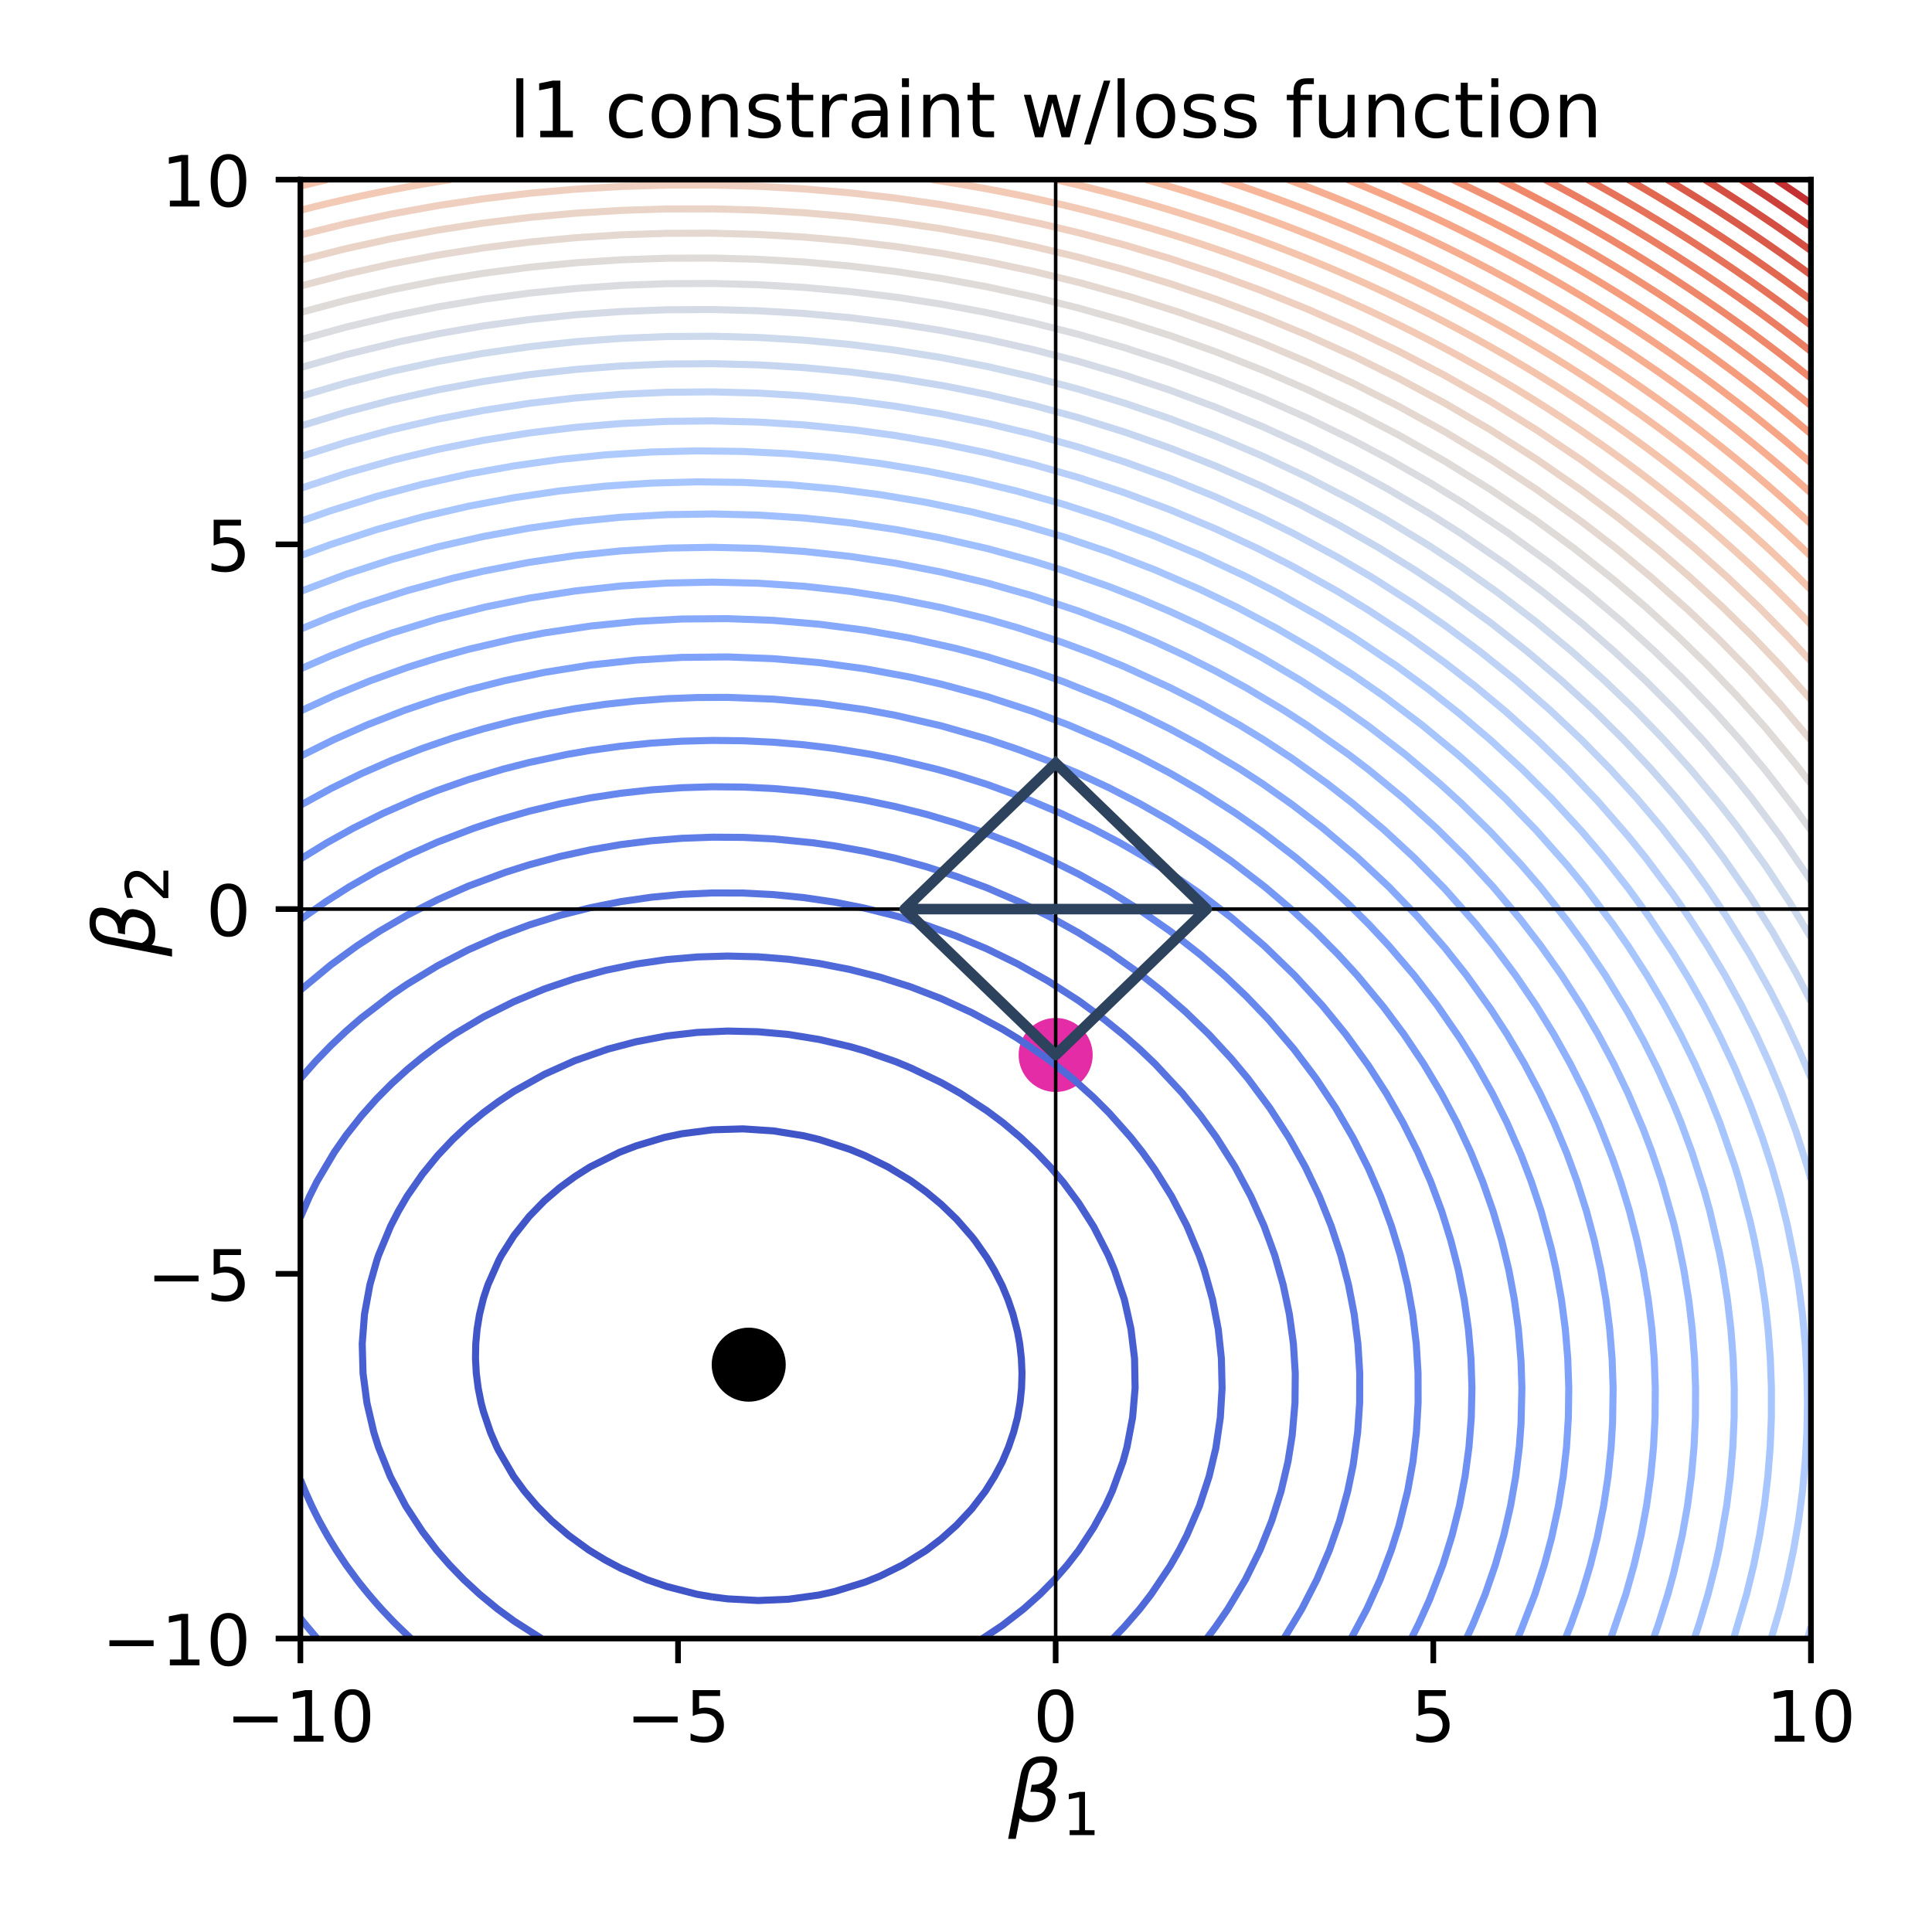 <?xml version="1.0" encoding="utf-8" standalone="no"?>
<!DOCTYPE svg PUBLIC "-//W3C//DTD SVG 1.1//EN"
  "http://www.w3.org/Graphics/SVG/1.1/DTD/svg11.dtd">
<!-- Created with matplotlib (https://matplotlib.org/) -->
<svg height="273.6pt" version="1.1" viewBox="0 0 273.6 273.6" width="273.6pt" xmlns="http://www.w3.org/2000/svg" xmlns:xlink="http://www.w3.org/1999/xlink">
 <defs>
  <style type="text/css">
*{stroke-linecap:butt;stroke-linejoin:round;}
  </style>
 </defs>
 <g id="figure_1">
  <g id="patch_1">
   <path d="M 0 273.6 
L 273.6 273.6 
L 273.6 0 
L 0 0 
z
" style="fill:#ffffff;"/>
  </g>
  <g id="axes_1">
   <g id="patch_2">
    <path d="M 42.54 232.04 
L 256.455 232.04 
L 256.455 25.44 
L 42.54 25.44 
z
" style="fill:#ffffff;"/>
   </g>
   <g id="PathCollection_1">
    <defs>
     <path d="M 0 4.743 
C 1.258 4.743 2.465 4.244 3.354 3.354 
C 4.244 2.465 4.743 1.258 4.743 0 
C 4.743 -1.258 4.244 -2.465 3.354 -3.354 
C 2.465 -4.244 1.258 -4.743 0 -4.743 
C -1.258 -4.743 -2.465 -4.244 -3.354 -3.354 
C -4.244 -2.465 -4.743 -1.258 -4.743 0 
C -4.743 1.258 -4.244 2.465 -3.354 3.354 
C -2.465 4.244 -1.258 4.743 0 4.743 
z
" id="mc186b7cca3" style="stroke:#000000;"/>
    </defs>
    <g clip-path="url(#p517170816c)">
     <use style="stroke:#000000;" x="106.03" xlink:href="#mc186b7cca3" y="193.257"/>
    </g>
   </g>
   <g id="PathCollection_2">
    <defs>
     <path d="M 0 4.743 
C 1.258 4.743 2.465 4.244 3.354 3.354 
C 4.244 2.465 4.743 1.258 4.743 0 
C 4.743 -1.258 4.244 -2.465 3.354 -3.354 
C 2.465 -4.244 1.258 -4.743 0 -4.743 
C -1.258 -4.743 -2.465 -4.244 -3.354 -3.354 
C -4.244 -2.465 -4.743 -1.258 -4.743 0 
C -4.743 1.258 -4.244 2.465 -3.354 3.354 
C -2.465 4.244 -1.258 4.743 0 4.743 
z
" id="mb2984e66a4" style="stroke:#e32ca6;"/>
    </defs>
    <g clip-path="url(#p517170816c)">
     <use style="fill:#e32ca6;stroke:#e32ca6;" x="149.498" xlink:href="#mb2984e66a4" y="149.4"/>
    </g>
   </g>
   <g id="matplotlib.axis_1">
    <g id="xtick_1">
     <g id="line2d_1">
      <defs>
       <path d="M 0 0 
L 0 3.5 
" id="m1d6a592406" style="stroke:#000000;stroke-width:0.8;"/>
      </defs>
      <g>
       <use style="stroke:#000000;stroke-width:0.8;" x="42.54" xlink:href="#m1d6a592406" y="232.04"/>
      </g>
     </g>
     <g id="text_1">
      <!-- −10 -->
      <defs>
       <path d="M 10.594 35.5 
L 73.188 35.5 
L 73.188 27.203 
L 10.594 27.203 
z
" id="DejaVuSans-8722"/>
       <path d="M 12.406 8.297 
L 28.516 8.297 
L 28.516 63.922 
L 10.984 60.406 
L 10.984 69.391 
L 28.422 72.906 
L 38.281 72.906 
L 38.281 8.297 
L 54.391 8.297 
L 54.391 0 
L 12.406 0 
z
" id="DejaVuSans-49"/>
       <path d="M 31.781 66.406 
Q 24.172 66.406 20.328 58.906 
Q 16.5 51.422 16.5 36.375 
Q 16.5 21.391 20.328 13.891 
Q 24.172 6.391 31.781 6.391 
Q 39.453 6.391 43.281 13.891 
Q 47.125 21.391 47.125 36.375 
Q 47.125 51.422 43.281 58.906 
Q 39.453 66.406 31.781 66.406 
z
M 31.781 74.219 
Q 44.047 74.219 50.516 64.516 
Q 56.984 54.828 56.984 36.375 
Q 56.984 17.969 50.516 8.266 
Q 44.047 -1.422 31.781 -1.422 
Q 19.531 -1.422 13.062 8.266 
Q 6.594 17.969 6.594 36.375 
Q 6.594 54.828 13.062 64.516 
Q 19.531 74.219 31.781 74.219 
z
" id="DejaVuSans-48"/>
      </defs>
      <g transform="translate(31.988 246.638)scale(0.1 -0.1)">
       <use xlink:href="#DejaVuSans-8722"/>
       <use x="83.789" xlink:href="#DejaVuSans-49"/>
       <use x="147.412" xlink:href="#DejaVuSans-48"/>
      </g>
     </g>
    </g>
    <g id="xtick_2">
     <g id="line2d_2">
      <g>
       <use style="stroke:#000000;stroke-width:0.8;" x="96.019" xlink:href="#m1d6a592406" y="232.04"/>
      </g>
     </g>
     <g id="text_2">
      <!-- −5 -->
      <defs>
       <path d="M 10.797 72.906 
L 49.516 72.906 
L 49.516 64.594 
L 19.828 64.594 
L 19.828 46.734 
Q 21.969 47.469 24.109 47.828 
Q 26.266 48.188 28.422 48.188 
Q 40.625 48.188 47.75 41.5 
Q 54.891 34.812 54.891 23.391 
Q 54.891 11.625 47.562 5.094 
Q 40.234 -1.422 26.906 -1.422 
Q 22.312 -1.422 17.547 -0.641 
Q 12.797 0.141 7.719 1.703 
L 7.719 11.625 
Q 12.109 9.234 16.797 8.062 
Q 21.484 6.891 26.703 6.891 
Q 35.156 6.891 40.078 11.328 
Q 45.016 15.766 45.016 23.391 
Q 45.016 31 40.078 35.438 
Q 35.156 39.891 26.703 39.891 
Q 22.75 39.891 18.812 39.016 
Q 14.891 38.141 10.797 36.281 
z
" id="DejaVuSans-53"/>
      </defs>
      <g transform="translate(88.648 246.638)scale(0.1 -0.1)">
       <use xlink:href="#DejaVuSans-8722"/>
       <use x="83.789" xlink:href="#DejaVuSans-53"/>
      </g>
     </g>
    </g>
    <g id="xtick_3">
     <g id="line2d_3">
      <g>
       <use style="stroke:#000000;stroke-width:0.8;" x="149.498" xlink:href="#m1d6a592406" y="232.04"/>
      </g>
     </g>
     <g id="text_3">
      <!-- 0 -->
      <g transform="translate(146.316 246.638)scale(0.1 -0.1)">
       <use xlink:href="#DejaVuSans-48"/>
      </g>
     </g>
    </g>
    <g id="xtick_4">
     <g id="line2d_4">
      <g>
       <use style="stroke:#000000;stroke-width:0.8;" x="202.976" xlink:href="#m1d6a592406" y="232.04"/>
      </g>
     </g>
     <g id="text_4">
      <!-- 5 -->
      <g transform="translate(199.795 246.638)scale(0.1 -0.1)">
       <use xlink:href="#DejaVuSans-53"/>
      </g>
     </g>
    </g>
    <g id="xtick_5">
     <g id="line2d_5">
      <g>
       <use style="stroke:#000000;stroke-width:0.8;" x="256.455" xlink:href="#m1d6a592406" y="232.04"/>
      </g>
     </g>
     <g id="text_5">
      <!-- 10 -->
      <g transform="translate(250.093 246.638)scale(0.1 -0.1)">
       <use xlink:href="#DejaVuSans-49"/>
       <use x="63.623" xlink:href="#DejaVuSans-48"/>
      </g>
     </g>
    </g>
    <g id="text_6">
     <!-- $\beta_1$ -->
     <defs>
      <path d="M 13.625 3.375 
L 8.938 -20.797 
L -0.094 -20.797 
L 14.5 54.344 
Q 18.844 76.609 39.656 76.609 
Q 60.75 76.609 57.172 57.812 
Q 54.734 44.438 45.219 39.547 
Q 58.016 35.156 55.516 22.125 
Q 51.125 -1.078 27.484 -1.031 
Q 17.141 -0.984 13.625 3.375 
z
M 15.922 15.094 
Q 19.672 6.594 29.297 6.641 
Q 43.359 6.641 46.344 21.969 
Q 49.031 35.75 26.172 34.672 
L 27.781 42.969 
Q 45.453 42.672 48.531 58.594 
Q 50.641 69.344 39.203 69.281 
Q 26.422 69.281 23.484 54.047 
z
" id="DejaVuSans-Oblique-946"/>
     </defs>
     <g transform="translate(142.778 257.958)scale(0.12 -0.12)">
      <use transform="translate(0 0.391)" xlink:href="#DejaVuSans-Oblique-946"/>
      <use transform="translate(63.818 -16.016)scale(0.7)" xlink:href="#DejaVuSans-49"/>
     </g>
    </g>
   </g>
   <g id="matplotlib.axis_2">
    <g id="ytick_1">
     <g id="line2d_6">
      <defs>
       <path d="M 0 0 
L -3.5 0 
" id="mf9ae8416bd" style="stroke:#000000;stroke-width:0.8;"/>
      </defs>
      <g>
       <use style="stroke:#000000;stroke-width:0.8;" x="42.54" xlink:href="#mf9ae8416bd" y="232.04"/>
      </g>
     </g>
     <g id="text_7">
      <!-- −10 -->
      <g transform="translate(14.435 235.839)scale(0.1 -0.1)">
       <use xlink:href="#DejaVuSans-8722"/>
       <use x="83.789" xlink:href="#DejaVuSans-49"/>
       <use x="147.412" xlink:href="#DejaVuSans-48"/>
      </g>
     </g>
    </g>
    <g id="ytick_2">
     <g id="line2d_7">
      <g>
       <use style="stroke:#000000;stroke-width:0.8;" x="42.54" xlink:href="#mf9ae8416bd" y="180.39"/>
      </g>
     </g>
     <g id="text_8">
      <!-- −5 -->
      <g transform="translate(20.798 184.189)scale(0.1 -0.1)">
       <use xlink:href="#DejaVuSans-8722"/>
       <use x="83.789" xlink:href="#DejaVuSans-53"/>
      </g>
     </g>
    </g>
    <g id="ytick_3">
     <g id="line2d_8">
      <g>
       <use style="stroke:#000000;stroke-width:0.8;" x="42.54" xlink:href="#mf9ae8416bd" y="128.74"/>
      </g>
     </g>
     <g id="text_9">
      <!-- 0 -->
      <g transform="translate(29.177 132.539)scale(0.1 -0.1)">
       <use xlink:href="#DejaVuSans-48"/>
      </g>
     </g>
    </g>
    <g id="ytick_4">
     <g id="line2d_9">
      <g>
       <use style="stroke:#000000;stroke-width:0.8;" x="42.54" xlink:href="#mf9ae8416bd" y="77.09"/>
      </g>
     </g>
     <g id="text_10">
      <!-- 5 -->
      <g transform="translate(29.177 80.889)scale(0.1 -0.1)">
       <use xlink:href="#DejaVuSans-53"/>
      </g>
     </g>
    </g>
    <g id="ytick_5">
     <g id="line2d_10">
      <g>
       <use style="stroke:#000000;stroke-width:0.8;" x="42.54" xlink:href="#mf9ae8416bd" y="25.44"/>
      </g>
     </g>
     <g id="text_11">
      <!-- 10 -->
      <g transform="translate(22.815 29.239)scale(0.1 -0.1)">
       <use xlink:href="#DejaVuSans-49"/>
       <use x="63.623" xlink:href="#DejaVuSans-48"/>
      </g>
     </g>
    </g>
    <g id="text_12">
     <!-- $\beta_2$ -->
     <defs>
      <path d="M 19.188 8.297 
L 53.609 8.297 
L 53.609 0 
L 7.328 0 
L 7.328 8.297 
Q 12.938 14.109 22.625 23.891 
Q 32.328 33.688 34.812 36.531 
Q 39.547 41.844 41.422 45.531 
Q 43.312 49.219 43.312 52.781 
Q 43.312 58.594 39.234 62.25 
Q 35.156 65.922 28.609 65.922 
Q 23.969 65.922 18.812 64.312 
Q 13.672 62.703 7.812 59.422 
L 7.812 69.391 
Q 13.766 71.781 18.938 73 
Q 24.125 74.219 28.422 74.219 
Q 39.75 74.219 46.484 68.547 
Q 53.219 62.891 53.219 53.422 
Q 53.219 48.922 51.531 44.891 
Q 49.859 40.875 45.406 35.406 
Q 44.188 33.984 37.641 27.219 
Q 31.109 20.453 19.188 8.297 
z
" id="DejaVuSans-50"/>
     </defs>
     <g transform="translate(21.915 135.46)rotate(-90)scale(0.12 -0.12)">
      <use transform="translate(0 0.391)" xlink:href="#DejaVuSans-Oblique-946"/>
      <use transform="translate(63.818 -16.016)scale(0.7)" xlink:href="#DejaVuSans-50"/>
     </g>
    </g>
   </g>
   <g id="LineCollection_1"/>
   <g id="LineCollection_2">
    <path clip-path="url(#p517170816c)" d="M 100.88 226.15 
L 98.72 225.777 
L 94.398 224.662 
L 91.574 223.693 
L 87.916 222.094 
L 85.755 220.947 
L 83.398 219.519 
L 80.524 217.432 
L 78.1 215.345 
L 76.036 213.258 
L 74.265 211.171 
L 72.736 209.084 
L 70.63 205.457 
L 70.353 204.911 
L 69.451 202.824 
L 68.469 199.916 
L 68.129 198.65 
L 67.716 196.563 
L 67.451 194.476 
L 67.337 192.389 
L 67.375 190.303 
L 67.564 188.216 
L 67.908 186.129 
L 68.469 183.839 
L 69.095 181.955 
L 70.63 178.501 
L 71.008 177.781 
L 72.791 174.97 
L 74.951 172.252 
L 77.112 170.035 
L 79.273 168.183 
L 81.434 166.606 
L 83.594 165.239 
L 87.744 163.173 
L 90.077 162.279 
L 94.042 161.086 
L 96.559 160.556 
L 100.88 159.998 
L 105.202 159.865 
L 109.523 160.15 
L 113.845 160.848 
L 116.006 161.368 
L 120.327 162.76 
L 122.488 163.646 
L 125.758 165.26 
L 128.97 167.199 
L 131.131 168.767 
L 133.292 170.562 
L 135.453 172.649 
L 137.613 175.116 
L 138.071 175.695 
L 139.774 178.133 
L 140.802 179.868 
L 141.935 182.083 
L 142.747 184.042 
L 143.46 186.129 
L 144.096 188.61 
L 144.406 190.303 
L 144.642 192.389 
L 144.73 194.476 
L 144.668 196.563 
L 144.455 198.65 
L 144.09 200.737 
L 143.542 202.824 
L 142.83 204.911 
L 141.935 207.035 
L 140.846 209.084 
L 139.543 211.171 
L 137.613 213.687 
L 135.453 215.997 
L 133.292 217.93 
L 131.131 219.579 
L 127.853 221.606 
L 124.649 223.187 
L 122.488 224.06 
L 118.167 225.388 
L 116.006 225.873 
L 111.684 226.474 
L 107.363 226.655 
L 103.041 226.421 
L 100.88 226.15 
L 100.88 226.15 
" style="fill:none;stroke:#4055c8;"/>
   </g>
   <g id="LineCollection_3">
    <path clip-path="url(#p517170816c)" d="M 76.673 232.04 
L 72.791 229.562 
L 70.47 227.866 
L 67.935 225.779 
L 65.675 223.693 
L 63.652 221.606 
L 61.833 219.519 
L 59.826 216.897 
L 57.447 213.258 
L 55.263 209.084 
L 53.59 204.911 
L 52.934 202.824 
L 51.959 198.65 
L 51.412 194.476 
L 51.296 190.303 
L 51.617 186.129 
L 52.38 181.955 
L 53.344 178.556 
L 53.6 177.781 
L 55.333 173.608 
L 56.417 171.521 
L 57.665 169.385 
L 59.826 166.28 
L 61.987 163.632 
L 64.148 161.343 
L 66.308 159.337 
L 68.469 157.562 
L 70.63 155.975 
L 72.791 154.545 
L 77.112 152.132 
L 81.434 150.195 
L 86.105 148.565 
L 90.077 147.527 
L 94.398 146.704 
L 98.72 146.206 
L 103.041 146.013 
L 107.363 146.112 
L 111.684 146.5 
L 116.006 147.205 
L 120.327 148.205 
L 122.488 148.827 
L 126.81 150.334 
L 128.97 151.227 
L 133.292 153.309 
L 135.981 154.826 
L 139.774 157.307 
L 142.042 159 
L 144.526 161.086 
L 146.744 163.173 
L 148.731 165.26 
L 150.578 167.425 
L 152.739 170.338 
L 154.899 173.746 
L 156.96 177.781 
L 157.828 179.868 
L 159.232 184.042 
L 160.163 188.216 
L 160.669 192.389 
L 160.748 196.563 
L 160.393 200.737 
L 159.6 204.911 
L 159.03 206.998 
L 157.509 211.171 
L 156.551 213.258 
L 154.899 216.283 
L 152.779 219.519 
L 151.16 221.606 
L 149.338 223.693 
L 147.279 225.779 
L 144.94 227.866 
L 141.935 230.192 
L 139.15 232.04 
L 139.15 232.04 
" style="fill:none;stroke:#485fd1;"/>
   </g>
   <g id="LineCollection_4">
    <path clip-path="url(#p517170816c)" d="M 58.195 232.04 
L 57.665 231.549 
L 56.014 229.953 
L 55.505 229.434 
L 54.024 227.866 
L 53.344 227.105 
L 52.204 225.779 
L 51.183 224.522 
L 50.534 223.693 
L 49.022 221.637 
L 49 221.606 
L 47.615 219.519 
L 46.862 218.301 
L 46.342 217.432 
L 45.186 215.345 
L 44.701 214.391 
L 44.143 213.258 
L 43.204 211.171 
L 42.54 209.537 
" style="fill:none;stroke:#4f69d9;"/>
    <path clip-path="url(#p517170816c)" d="M 42.54 172.392 
L 43.828 169.434 
L 44.87 167.347 
L 47.345 163.173 
L 49.022 160.761 
L 51.183 158.025 
L 53.344 155.598 
L 55.505 153.426 
L 57.665 151.469 
L 59.826 149.693 
L 61.987 148.071 
L 64.315 146.478 
L 68.469 144.004 
L 72.791 141.842 
L 77.112 140.043 
L 81.434 138.58 
L 85.755 137.414 
L 90.077 136.522 
L 94.398 135.89 
L 98.72 135.519 
L 103.041 135.389 
L 107.363 135.498 
L 111.684 135.845 
L 116.006 136.442 
L 120.327 137.288 
L 124.649 138.383 
L 128.97 139.758 
L 133.292 141.423 
L 137.613 143.401 
L 141.935 145.729 
L 144.096 147.039 
L 148.417 149.995 
L 151.889 152.739 
L 154.899 155.443 
L 157.06 157.604 
L 160.149 161.086 
L 161.795 163.173 
L 163.542 165.619 
L 165.925 169.434 
L 168.087 173.608 
L 169.83 177.781 
L 170.55 179.868 
L 171.716 184.042 
L 172.52 188.216 
L 172.966 192.389 
L 173.066 196.563 
L 172.817 200.737 
L 172.185 205.061 
L 171.229 209.084 
L 169.864 213.258 
L 168.069 217.432 
L 166.995 219.519 
L 165.703 221.781 
L 163.017 225.779 
L 161.382 227.895 
L 159.221 230.378 
L 157.631 232.04 
L 157.631 232.04 
" style="fill:none;stroke:#4f69d9;"/>
   </g>
   <g id="LineCollection_5">
    <path clip-path="url(#p517170816c)" d="M 44.918 232.04 
L 44.701 231.788 
L 43.167 229.953 
L 42.54 229.163 
" style="fill:none;stroke:#5673e0;"/>
    <path clip-path="url(#p517170816c)" d="M 42.54 152.745 
L 44.701 150.291 
L 46.862 148.06 
L 49.022 146.022 
L 51.183 144.149 
L 55.505 140.844 
L 57.665 139.377 
L 61.987 136.757 
L 66.308 134.513 
L 70.63 132.602 
L 74.951 130.986 
L 79.273 129.634 
L 83.594 128.547 
L 87.916 127.684 
L 92.237 127.062 
L 96.559 126.653 
L 100.88 126.455 
L 105.202 126.468 
L 109.523 126.688 
L 113.845 127.116 
L 118.167 127.751 
L 122.488 128.615 
L 127.143 129.783 
L 131.131 131.008 
L 135.453 132.567 
L 139.774 134.387 
L 144.096 136.496 
L 148.417 138.923 
L 152.739 141.703 
L 156.419 144.392 
L 159.221 146.664 
L 161.382 148.571 
L 163.561 150.652 
L 167.446 154.826 
L 170.025 158.001 
L 172.272 161.086 
L 174.907 165.26 
L 177.142 169.434 
L 179.01 173.608 
L 180.53 177.781 
L 181.717 181.955 
L 182.596 186.129 
L 183.166 190.303 
L 183.429 194.476 
L 183.392 198.65 
L 182.989 203.304 
L 182.396 206.998 
L 181.42 211.171 
L 180.105 215.345 
L 178.436 219.519 
L 176.375 223.693 
L 173.88 227.866 
L 172.185 230.331 
L 170.902 232.04 
L 170.902 232.04 
" style="fill:none;stroke:#5673e0;"/>
   </g>
   <g id="LineCollection_6">
    <path clip-path="url(#p517170816c)" d="M 42.54 140.216 
L 46.862 136.634 
L 50.543 133.957 
L 53.751 131.87 
L 57.665 129.597 
L 61.987 127.401 
L 66.308 125.493 
L 71.605 123.523 
L 74.951 122.466 
L 79.273 121.295 
L 83.594 120.352 
L 87.916 119.605 
L 92.237 119.063 
L 96.559 118.716 
L 100.88 118.558 
L 105.202 118.585 
L 109.523 118.798 
L 115.098 119.349 
L 118.167 119.786 
L 122.488 120.569 
L 126.81 121.54 
L 131.131 122.727 
L 135.453 124.12 
L 139.774 125.732 
L 144.329 127.697 
L 148.574 129.783 
L 152.739 132.098 
L 157.06 134.81 
L 161.382 137.867 
L 164.364 140.218 
L 167.864 143.26 
L 171.191 146.478 
L 174.346 149.892 
L 176.727 152.739 
L 179.825 156.913 
L 182.524 161.086 
L 184.855 165.26 
L 186.843 169.434 
L 188.513 173.608 
L 189.887 177.781 
L 190.969 181.955 
L 191.776 186.129 
L 192.301 190.303 
L 192.559 194.476 
L 192.548 198.65 
L 192.265 202.824 
L 191.632 207.42 
L 190.859 211.171 
L 189.722 215.345 
L 188.268 219.519 
L 186.488 223.693 
L 184.354 227.866 
L 181.83 232.04 
L 181.83 232.04 
" style="fill:none;stroke:#5e7de7;"/>
   </g>
   <g id="LineCollection_7">
    <path clip-path="url(#p517170816c)" d="M 42.54 130.224 
L 46.136 127.697 
L 49.416 125.61 
L 53.344 123.36 
L 57.665 121.17 
L 61.987 119.244 
L 67.169 117.262 
L 70.63 116.118 
L 74.951 114.876 
L 79.273 113.841 
L 83.594 112.991 
L 87.916 112.336 
L 92.237 111.857 
L 96.559 111.551 
L 100.88 111.418 
L 105.202 111.457 
L 109.523 111.667 
L 113.845 112.047 
L 118.167 112.596 
L 122.488 113.319 
L 126.81 114.225 
L 131.131 115.306 
L 135.453 116.586 
L 139.774 118.06 
L 144.096 119.739 
L 148.417 121.64 
L 152.739 123.781 
L 157.06 126.183 
L 161.382 128.867 
L 165.717 131.87 
L 170.025 135.233 
L 173.378 138.131 
L 176.507 141.103 
L 179.656 144.392 
L 183.23 148.565 
L 186.376 152.739 
L 189.153 156.913 
L 191.632 161.174 
L 193.793 165.467 
L 195.51 169.434 
L 197.042 173.608 
L 198.311 177.781 
L 199.311 181.955 
L 200.065 186.129 
L 200.565 190.303 
L 200.817 194.476 
L 200.824 198.65 
L 200.585 202.824 
L 200.094 206.998 
L 199.339 211.171 
L 198.115 216.085 
L 197.032 219.519 
L 195.452 223.693 
L 193.564 227.866 
L 191.342 232.04 
L 191.342 232.04 
" style="fill:none;stroke:#6687ed;"/>
   </g>
   <g id="LineCollection_8">
    <path clip-path="url(#p517170816c)" d="M 42.54 121.651 
L 46.295 119.349 
L 50.062 117.262 
L 54.257 115.175 
L 59.012 113.088 
L 61.987 111.924 
L 66.308 110.409 
L 71.277 108.915 
L 74.951 107.974 
L 80.334 106.828 
L 83.594 106.266 
L 87.916 105.671 
L 92.237 105.237 
L 96.559 104.965 
L 100.88 104.854 
L 105.202 104.902 
L 109.523 105.109 
L 113.845 105.473 
L 118.167 105.994 
L 123.336 106.828 
L 126.81 107.521 
L 132.593 108.915 
L 135.453 109.72 
L 139.774 111.08 
L 145.263 113.088 
L 150.227 115.175 
L 154.626 117.262 
L 158.588 119.349 
L 162.207 121.436 
L 165.703 123.626 
L 170.025 126.613 
L 174.346 129.919 
L 179.046 133.957 
L 183.353 138.131 
L 187.311 142.453 
L 190.587 146.478 
L 193.793 150.898 
L 196.32 154.826 
L 198.701 159 
L 200.792 163.173 
L 202.611 167.347 
L 204.164 171.521 
L 205.466 175.695 
L 206.532 179.868 
L 207.355 184.042 
L 207.947 188.216 
L 208.313 192.389 
L 208.449 196.563 
L 208.356 200.737 
L 208.031 204.911 
L 207.474 209.084 
L 206.681 213.258 
L 205.632 217.432 
L 204.334 221.606 
L 202.436 226.558 
L 200.908 229.953 
L 199.871 232.04 
L 199.871 232.04 
" style="fill:none;stroke:#6e90f2;"/>
   </g>
   <g id="LineCollection_9">
    <path clip-path="url(#p517170816c)" d="M 42.54 114.034 
L 46.862 111.668 
L 51.183 109.551 
L 55.505 107.661 
L 59.826 105.982 
L 64.148 104.497 
L 68.469 103.204 
L 72.791 102.087 
L 77.112 101.14 
L 81.434 100.354 
L 85.755 99.734 
L 90.077 99.265 
L 94.398 98.946 
L 98.72 98.778 
L 103.041 98.758 
L 109.523 99.007 
L 116.006 99.588 
L 122.488 100.497 
L 126.81 101.301 
L 133.292 102.79 
L 139.774 104.646 
L 144.096 106.101 
L 148.417 107.73 
L 152.739 109.546 
L 157.06 111.561 
L 161.382 113.79 
L 165.703 116.249 
L 170.622 119.349 
L 174.346 121.938 
L 179.14 125.61 
L 182.989 128.878 
L 186.225 131.87 
L 189.472 135.14 
L 192.211 138.131 
L 195.954 142.637 
L 198.813 146.478 
L 201.61 150.652 
L 204.107 154.826 
L 206.323 159 
L 208.275 163.173 
L 209.975 167.347 
L 211.439 171.521 
L 212.668 175.695 
L 213.673 179.868 
L 214.456 184.042 
L 215.026 188.216 
L 215.401 192.766 
L 215.522 196.563 
L 215.401 201.612 
L 215.159 204.911 
L 214.648 209.084 
L 213.918 213.258 
L 212.962 217.432 
L 211.764 221.606 
L 210.322 225.779 
L 208.626 229.953 
L 207.672 232.04 
L 207.672 232.04 
" style="fill:none;stroke:#7699f6;"/>
   </g>
   <g id="LineCollection_10">
    <path clip-path="url(#p517170816c)" d="M 42.54 107.098 
L 47.275 104.741 
L 51.989 102.654 
L 57.344 100.567 
L 61.987 98.993 
L 66.308 97.709 
L 71.464 96.394 
L 77.112 95.215 
L 83.594 94.177 
L 90.077 93.478 
L 96.559 93.097 
L 103.041 93.031 
L 109.523 93.278 
L 116.006 93.835 
L 122.488 94.71 
L 128.97 95.907 
L 133.292 96.889 
L 139.774 98.643 
L 146.256 100.757 
L 151.275 102.654 
L 157.06 105.136 
L 161.382 107.213 
L 165.703 109.496 
L 170.025 111.998 
L 175.003 115.175 
L 178.668 117.74 
L 183.488 121.436 
L 187.311 124.665 
L 190.621 127.697 
L 193.793 130.843 
L 196.702 133.957 
L 200.275 138.138 
L 203.48 142.305 
L 206.758 147.054 
L 208.995 150.652 
L 211.332 154.826 
L 213.415 159 
L 215.401 163.532 
L 216.861 167.347 
L 218.246 171.521 
L 219.722 176.947 
L 220.372 179.868 
L 221.123 184.042 
L 221.673 188.216 
L 222.018 192.389 
L 222.161 196.563 
L 222.104 200.737 
L 221.845 204.911 
L 221.375 209.084 
L 220.699 213.258 
L 219.722 217.801 
L 218.7 221.606 
L 217.367 225.779 
L 215.401 230.887 
L 214.909 232.04 
L 214.909 232.04 
" style="fill:none;stroke:#7ea1fa;"/>
   </g>
   <g id="LineCollection_11">
    <path clip-path="url(#p517170816c)" d="M 42.54 100.696 
L 47.355 98.48 
L 52.462 96.394 
L 57.665 94.524 
L 61.987 93.164 
L 66.308 91.96 
L 72.791 90.449 
L 77.112 89.628 
L 83.594 88.664 
L 90.077 88.006 
L 96.559 87.66 
L 103.041 87.61 
L 109.523 87.854 
L 116.006 88.398 
L 122.488 89.242 
L 128.97 90.385 
L 135.453 91.845 
L 139.774 92.998 
L 146.256 95.005 
L 150.578 96.534 
L 157.06 99.143 
L 161.382 101.097 
L 165.703 103.238 
L 170.025 105.577 
L 175.61 108.915 
L 178.813 111.002 
L 182.989 113.943 
L 187.325 117.262 
L 192.254 121.436 
L 196.703 125.61 
L 200.731 129.783 
L 204.597 134.213 
L 207.697 138.131 
L 211.079 142.854 
L 213.432 146.478 
L 215.888 150.652 
L 218.097 154.826 
L 220.071 159 
L 221.883 163.337 
L 223.347 167.347 
L 224.668 171.521 
L 225.786 175.695 
L 226.704 179.868 
L 227.425 184.042 
L 227.956 188.216 
L 228.296 192.389 
L 228.443 196.563 
L 228.365 201.488 
L 228.161 204.911 
L 227.727 209.084 
L 227.098 213.258 
L 226.204 217.72 
L 225.23 221.606 
L 223.984 225.779 
L 222.507 229.953 
L 221.687 232.04 
L 221.687 232.04 
" style="fill:none;stroke:#86a9fc;"/>
   </g>
   <g id="LineCollection_12">
    <path clip-path="url(#p517170816c)" d="M 42.54 94.722 
L 46.862 92.853 
L 51.183 91.162 
L 55.505 89.64 
L 61.987 87.658 
L 68.724 85.959 
L 74.951 84.703 
L 81.434 83.692 
L 87.916 82.987 
L 94.398 82.569 
L 100.88 82.437 
L 107.363 82.589 
L 113.845 83.023 
L 120.327 83.737 
L 126.81 84.746 
L 133.292 86.041 
L 139.774 87.646 
L 144.096 88.89 
L 150.578 91.025 
L 154.899 92.635 
L 159.221 94.403 
L 165.703 97.379 
L 170.025 99.584 
L 175.499 102.654 
L 178.92 104.741 
L 182.989 107.413 
L 188.001 111.002 
L 191.632 113.832 
L 195.954 117.477 
L 200.275 121.469 
L 204.597 125.868 
L 208.918 130.748 
L 211.521 133.957 
L 214.636 138.131 
L 217.561 142.437 
L 220.051 146.478 
L 222.383 150.652 
L 224.484 154.826 
L 226.366 159 
L 228.365 164.081 
L 229.495 167.347 
L 230.764 171.521 
L 231.835 175.695 
L 232.723 179.868 
L 233.417 184.042 
L 233.931 188.216 
L 234.263 192.389 
L 234.413 196.563 
L 234.38 200.737 
L 234.163 204.911 
L 233.761 209.084 
L 233.174 213.258 
L 232.395 217.432 
L 231.416 221.606 
L 230.241 225.779 
L 228.365 231.283 
L 228.082 232.04 
L 228.082 232.04 
" style="fill:none;stroke:#8fb1fe;"/>
   </g>
   <g id="LineCollection_13">
    <path clip-path="url(#p517170816c)" d="M 42.54 89.098 
L 46.862 87.336 
L 51.183 85.739 
L 57.665 83.642 
L 64.148 81.877 
L 68.469 80.881 
L 74.951 79.631 
L 81.434 78.683 
L 87.916 78.014 
L 94.701 77.612 
L 100.88 77.506 
L 107.363 77.661 
L 113.845 78.089 
L 120.327 78.787 
L 126.81 79.755 
L 133.292 81.012 
L 139.774 82.552 
L 146.256 84.39 
L 152.739 86.541 
L 159.221 89.021 
L 163.542 90.867 
L 167.864 92.875 
L 172.185 95.056 
L 176.507 97.419 
L 181.779 100.567 
L 185.15 102.742 
L 190.955 106.828 
L 193.793 108.987 
L 198.782 113.088 
L 203.401 117.262 
L 207.614 121.436 
L 211.467 125.61 
L 215.401 130.295 
L 218.216 133.957 
L 221.166 138.131 
L 224.044 142.602 
L 226.316 146.478 
L 228.541 150.652 
L 230.551 154.826 
L 232.687 159.846 
L 233.948 163.173 
L 235.356 167.347 
L 237.008 173.182 
L 237.61 175.695 
L 238.464 179.868 
L 239.169 184.231 
L 239.642 188.216 
L 239.967 192.389 
L 240.118 196.563 
L 240.096 200.737 
L 239.898 204.911 
L 239.524 209.084 
L 238.971 213.258 
L 238.231 217.432 
L 237.008 222.8 
L 236.194 225.779 
L 234.847 230.066 
L 234.151 232.04 
L 234.151 232.04 
" style="fill:none;stroke:#97b8ff;"/>
   </g>
   <g id="LineCollection_14">
    <path clip-path="url(#p517170816c)" d="M 42.54 83.762 
L 49.022 81.323 
L 55.505 79.223 
L 61.987 77.442 
L 68.469 75.969 
L 74.951 74.786 
L 81.434 73.881 
L 87.916 73.248 
L 94.398 72.885 
L 100.88 72.783 
L 107.363 72.941 
L 113.845 73.356 
L 120.327 74.038 
L 126.81 74.98 
L 133.292 76.192 
L 139.774 77.675 
L 146.256 79.448 
L 150.578 80.795 
L 157.06 83.067 
L 161.382 84.76 
L 165.703 86.601 
L 170.025 88.599 
L 174.346 90.762 
L 178.668 93.1 
L 184.249 96.394 
L 189.472 99.784 
L 193.793 102.831 
L 198.986 106.828 
L 203.929 111.002 
L 206.758 113.575 
L 211.079 117.799 
L 215.401 122.431 
L 218.141 125.61 
L 221.883 130.315 
L 224.543 133.957 
L 227.352 138.131 
L 230.526 143.34 
L 232.687 147.261 
L 234.847 151.576 
L 237.008 156.399 
L 238.064 159 
L 239.607 163.173 
L 241.33 168.585 
L 242.14 171.521 
L 243.49 177.345 
L 243.971 179.868 
L 244.628 184.042 
L 245.118 188.216 
L 245.441 192.389 
L 245.596 196.563 
L 245.582 200.737 
L 245.398 204.911 
L 245.044 209.084 
L 244.52 213.258 
L 243.49 219.113 
L 242.945 221.606 
L 241.886 225.779 
L 240.639 229.953 
L 239.944 232.04 
L 239.944 232.04 
" style="fill:none;stroke:#9fbfff;"/>
   </g>
   <g id="LineCollection_15">
    <path clip-path="url(#p517170816c)" d="M 42.54 78.687 
L 46.862 77.1 
L 53.344 74.994 
L 59.826 73.196 
L 66.308 71.694 
L 72.791 70.476 
L 79.273 69.524 
L 85.755 68.839 
L 92.237 68.413 
L 98.72 68.239 
L 105.202 68.316 
L 111.684 68.643 
L 118.567 69.264 
L 124.649 70.054 
L 131.131 71.139 
L 137.613 72.492 
L 144.096 74.111 
L 150.578 76.009 
L 157.06 78.198 
L 163.542 80.693 
L 170.025 83.51 
L 175.103 85.959 
L 180.828 88.994 
L 186.361 92.22 
L 191.632 95.589 
L 195.954 98.58 
L 201.354 102.654 
L 206.405 106.828 
L 208.918 109.052 
L 213.24 113.135 
L 217.561 117.589 
L 221.883 122.473 
L 224.452 125.61 
L 228.365 130.803 
L 230.559 133.957 
L 233.246 138.131 
L 235.711 142.305 
L 237.966 146.478 
L 240.018 150.652 
L 241.877 154.826 
L 243.55 159 
L 245.651 165.054 
L 246.349 167.347 
L 247.812 172.833 
L 248.461 175.695 
L 249.267 179.868 
L 249.973 184.535 
L 250.387 188.216 
L 250.703 192.389 
L 250.858 196.563 
L 250.852 200.737 
L 250.685 204.911 
L 250.354 209.084 
L 249.859 213.258 
L 249.191 217.432 
L 248.356 221.606 
L 247.346 225.779 
L 245.651 231.554 
L 245.495 232.04 
L 245.495 232.04 
" style="fill:none;stroke:#a7c5fe;"/>
   </g>
   <g id="LineCollection_16">
    <path clip-path="url(#p517170816c)" d="M 42.54 73.827 
L 46.862 72.314 
L 53.344 70.3 
L 59.826 68.581 
L 66.308 67.139 
L 72.791 65.975 
L 79.273 65.064 
L 85.755 64.414 
L 92.237 64.009 
L 98.72 63.849 
L 105.202 63.932 
L 111.684 64.256 
L 118.167 64.821 
L 124.649 65.633 
L 131.131 66.691 
L 137.613 68.003 
L 144.096 69.571 
L 150.578 71.406 
L 157.06 73.521 
L 163.542 75.929 
L 170.025 78.644 
L 176.507 81.681 
L 180.828 83.901 
L 187.311 87.548 
L 191.632 90.198 
L 197.772 94.307 
L 202.436 97.721 
L 206.758 101.129 
L 211.079 104.798 
L 215.553 108.915 
L 219.736 113.088 
L 224.044 117.775 
L 227.155 121.436 
L 230.526 125.707 
L 233.491 129.783 
L 237.008 135.073 
L 239.169 138.617 
L 241.33 142.436 
L 243.49 146.598 
L 245.651 151.191 
L 247.812 156.341 
L 249.565 161.086 
L 250.921 165.26 
L 252.133 169.505 
L 253.137 173.608 
L 254.294 179.398 
L 254.708 181.955 
L 255.255 186.129 
L 255.646 190.303 
L 255.881 194.476 
L 255.961 198.65 
L 255.883 202.824 
L 255.649 206.998 
L 255.256 211.171 
L 254.704 215.345 
L 253.988 219.519 
L 253.104 223.693 
L 252.055 227.866 
L 250.826 232.04 
L 250.826 232.04 
" style="fill:none;stroke:#afcafc;"/>
   </g>
   <g id="LineCollection_17">
    <path clip-path="url(#p517170816c)" d="M 256.455 230.385 
L 255.968 232.04 
" style="fill:none;stroke:#b7cff9;"/>
    <path clip-path="url(#p517170816c)" d="M 42.54 69.16 
L 49.022 67.033 
L 55.919 65.091 
L 61.987 63.641 
L 68.469 62.348 
L 74.951 61.311 
L 81.434 60.523 
L 87.916 59.981 
L 94.398 59.676 
L 100.88 59.606 
L 107.363 59.772 
L 113.845 60.172 
L 121.262 60.917 
L 126.81 61.678 
L 133.292 62.788 
L 139.774 64.149 
L 146.256 65.758 
L 152.739 67.627 
L 159.221 69.768 
L 165.703 72.192 
L 172.185 74.912 
L 177.981 77.612 
L 182.989 80.162 
L 189.472 83.78 
L 193.793 86.412 
L 199.444 90.133 
L 204.597 93.831 
L 208.918 97.182 
L 213.24 100.777 
L 217.657 104.741 
L 221.957 108.915 
L 226.204 113.388 
L 230.526 118.354 
L 233.022 121.436 
L 237.008 126.765 
L 239.169 129.881 
L 241.803 133.957 
L 244.293 138.131 
L 246.584 142.305 
L 248.685 146.478 
L 250.603 150.652 
L 252.344 154.826 
L 254.294 160.1 
L 255.951 165.26 
L 256.455 167.008 
L 256.455 167.008 
" style="fill:none;stroke:#b7cff9;"/>
   </g>
   <g id="LineCollection_18">
    <path clip-path="url(#p517170816c)" d="M 42.54 64.67 
L 49.022 62.624 
L 55.505 60.856 
L 61.987 59.359 
L 68.469 58.116 
L 74.951 57.118 
L 81.434 56.362 
L 87.916 55.843 
L 94.398 55.554 
L 100.88 55.494 
L 107.363 55.662 
L 113.845 56.056 
L 120.891 56.743 
L 126.81 57.532 
L 133.292 58.615 
L 139.774 59.941 
L 146.256 61.506 
L 152.739 63.322 
L 159.221 65.399 
L 165.703 67.748 
L 172.185 70.382 
L 178.668 73.313 
L 183.143 75.525 
L 189.472 78.934 
L 194.334 81.785 
L 200.275 85.573 
L 204.597 88.555 
L 209.539 92.22 
L 214.731 96.394 
L 219.517 100.567 
L 223.939 104.741 
L 228.033 108.915 
L 231.831 113.088 
L 235.359 117.262 
L 239.169 122.152 
L 241.672 125.61 
L 244.488 129.783 
L 247.812 135.166 
L 250.637 140.218 
L 252.763 144.392 
L 254.71 148.565 
L 256.455 152.662 
L 256.455 152.662 
" style="fill:none;stroke:#bfd3f6;"/>
   </g>
   <g id="LineCollection_19">
    <path clip-path="url(#p517170816c)" d="M 42.54 60.332 
L 49.022 58.361 
L 55.505 56.656 
L 61.987 55.212 
L 68.469 54.013 
L 74.951 53.052 
L 81.434 52.324 
L 87.916 51.827 
L 94.398 51.553 
L 100.88 51.502 
L 107.363 51.671 
L 113.845 52.06 
L 120.327 52.67 
L 126.81 53.508 
L 133.778 54.656 
L 139.774 55.86 
L 146.256 57.387 
L 152.739 59.154 
L 159.221 61.173 
L 165.703 63.455 
L 172.185 66.009 
L 178.668 68.849 
L 183.871 71.351 
L 189.472 74.277 
L 195.329 77.612 
L 200.275 80.667 
L 205.105 83.872 
L 211.079 88.175 
L 216.231 92.22 
L 221.145 96.394 
L 225.693 100.567 
L 229.911 104.741 
L 233.83 108.915 
L 237.477 113.088 
L 241.33 117.856 
L 244.023 121.436 
L 247.812 126.892 
L 250.964 131.87 
L 254.294 137.683 
L 256.455 141.836 
L 256.455 141.836 
" style="fill:none;stroke:#c6d6f1;"/>
   </g>
   <g id="LineCollection_20">
    <path clip-path="url(#p517170816c)" d="M 42.54 56.133 
L 49.022 54.23 
L 55.56 52.569 
L 61.987 51.188 
L 68.469 50.028 
L 74.951 49.102 
L 81.458 48.396 
L 87.916 47.921 
L 94.398 47.662 
L 100.88 47.618 
L 107.363 47.789 
L 113.845 48.173 
L 120.327 48.776 
L 126.81 49.596 
L 133.292 50.632 
L 139.774 51.896 
L 146.256 53.387 
L 152.739 55.111 
L 159.221 57.078 
L 165.703 59.297 
L 172.185 61.78 
L 178.668 64.536 
L 185.15 67.585 
L 191.632 70.947 
L 196.07 73.438 
L 202.436 77.31 
L 206.758 80.15 
L 212.039 83.872 
L 217.561 88.086 
L 222.556 92.22 
L 227.233 96.394 
L 231.577 100.567 
L 235.62 104.741 
L 239.387 108.915 
L 243.49 113.829 
L 246.166 117.262 
L 249.973 122.525 
L 253.395 127.697 
L 256.455 132.762 
L 256.455 132.762 
" style="fill:none;stroke:#cdd9ec;"/>
   </g>
   <g id="LineCollection_21">
    <path clip-path="url(#p517170816c)" d="M 42.54 52.061 
L 49.022 50.219 
L 56.541 48.396 
L 61.987 47.275 
L 68.469 46.151 
L 74.951 45.258 
L 81.434 44.579 
L 87.916 44.118 
L 94.398 43.871 
L 100.88 43.835 
L 107.363 44.007 
L 113.845 44.389 
L 120.327 44.983 
L 126.81 45.786 
L 133.292 46.804 
L 139.774 48.039 
L 146.256 49.497 
L 152.739 51.182 
L 159.221 53.101 
L 165.703 55.263 
L 172.185 57.679 
L 178.668 60.36 
L 185.15 63.32 
L 191.632 66.58 
L 196.552 69.264 
L 202.436 72.733 
L 206.845 75.525 
L 213.24 79.903 
L 218.567 83.872 
L 224.044 88.285 
L 228.57 92.22 
L 233.042 96.394 
L 237.21 100.567 
L 241.33 105.001 
L 245.651 110.031 
L 248.114 113.088 
L 252.133 118.447 
L 255.629 123.523 
L 256.455 124.791 
L 256.455 124.791 
" style="fill:none;stroke:#d4dbe6;"/>
   </g>
   <g id="LineCollection_22">
    <path clip-path="url(#p517170816c)" d="M 42.54 48.104 
L 49.059 46.309 
L 55.505 44.777 
L 61.987 43.466 
L 68.469 42.377 
L 74.951 41.51 
L 81.434 40.857 
L 87.916 40.412 
L 94.398 40.175 
L 100.88 40.144 
L 107.363 40.32 
L 113.845 40.7 
L 120.327 41.284 
L 127.262 42.135 
L 133.292 43.072 
L 139.774 44.28 
L 146.256 45.708 
L 152.739 47.357 
L 159.221 49.232 
L 165.703 51.342 
L 172.185 53.698 
L 178.668 56.308 
L 185.15 59.188 
L 191.632 62.354 
L 196.793 65.091 
L 202.436 68.318 
L 207.368 71.351 
L 213.647 75.525 
L 219.722 79.927 
L 224.753 83.872 
L 229.702 88.046 
L 234.308 92.22 
L 238.603 96.394 
L 242.613 100.567 
L 246.363 104.741 
L 249.973 109.039 
L 254.294 114.614 
L 256.455 117.598 
L 256.455 117.598 
" style="fill:none;stroke:#dadce0;"/>
   </g>
   <g id="LineCollection_23">
    <path clip-path="url(#p517170816c)" d="M 42.54 44.253 
L 49.022 42.523 
L 55.505 41.026 
L 61.987 39.75 
L 68.469 38.697 
L 74.951 37.853 
L 81.434 37.222 
L 87.916 36.795 
L 94.398 36.569 
L 100.88 36.545 
L 107.363 36.721 
L 113.845 37.096 
L 120.327 37.67 
L 126.81 38.448 
L 133.292 39.429 
L 139.774 40.616 
L 146.778 42.135 
L 152.739 43.627 
L 159.221 45.462 
L 165.703 47.525 
L 172.185 49.824 
L 179.149 52.569 
L 185.15 55.177 
L 191.632 58.258 
L 198.115 61.63 
L 204.597 65.311 
L 211.079 69.332 
L 217.561 73.723 
L 222.859 77.612 
L 228.365 81.966 
L 233.057 85.959 
L 237.636 90.133 
L 241.914 94.307 
L 245.917 98.48 
L 249.973 103.012 
L 254.294 108.224 
L 256.455 110.992 
L 256.455 110.992 
" style="fill:none;stroke:#dfdbd9;"/>
   </g>
   <g id="LineCollection_24">
    <path clip-path="url(#p517170816c)" d="M 42.54 40.505 
L 49.022 38.822 
L 55.505 37.364 
L 61.987 36.125 
L 68.469 35.101 
L 74.951 34.283 
L 81.434 33.668 
L 87.916 33.257 
L 94.398 33.043 
L 100.88 33.024 
L 107.363 33.201 
L 113.845 33.572 
L 120.327 34.14 
L 126.81 34.907 
L 133.333 35.874 
L 139.774 37.037 
L 146.256 38.407 
L 152.976 40.048 
L 160.401 42.135 
L 166.965 44.222 
L 172.888 46.309 
L 178.668 48.537 
L 185.15 51.278 
L 191.632 54.279 
L 198.115 57.562 
L 204.597 61.14 
L 211.159 65.091 
L 217.561 69.29 
L 224.044 73.926 
L 228.825 77.612 
L 233.88 81.785 
L 239.169 86.486 
L 243.49 90.609 
L 247.812 95.02 
L 252.133 99.754 
L 256.455 104.854 
L 256.455 104.854 
" style="fill:none;stroke:#e5d8d1;"/>
   </g>
   <g id="LineCollection_25">
    <path clip-path="url(#p517170816c)" d="M 42.54 36.846 
L 49.022 35.207 
L 55.505 33.786 
L 61.987 32.584 
L 68.469 31.584 
L 74.951 30.792 
L 81.434 30.197 
L 87.916 29.796 
L 94.398 29.59 
L 100.88 29.577 
L 107.363 29.755 
L 113.845 30.126 
L 120.327 30.688 
L 126.81 31.44 
L 133.292 32.39 
L 141.067 33.787 
L 146.256 34.882 
L 152.739 36.432 
L 159.221 38.192 
L 165.703 40.168 
L 172.185 42.37 
L 178.668 44.804 
L 185.15 47.48 
L 191.791 50.482 
L 198.115 53.61 
L 204.597 57.094 
L 211.132 60.917 
L 217.685 65.091 
L 224.044 69.495 
L 229.317 73.438 
L 234.847 77.881 
L 239.382 81.785 
L 243.924 85.959 
L 248.181 90.133 
L 252.176 94.307 
L 256.455 99.095 
L 256.455 99.095 
" style="fill:none;stroke:#ead4c8;"/>
   </g>
   <g id="LineCollection_26">
    <path clip-path="url(#p517170816c)" d="M 42.54 33.271 
L 49.022 31.672 
L 55.505 30.292 
L 61.987 29.118 
L 68.469 28.147 
L 74.951 27.372 
L 81.434 26.796 
L 87.916 26.41 
L 94.398 26.214 
L 100.88 26.205 
L 107.363 26.385 
L 113.845 26.751 
L 120.327 27.304 
L 126.81 28.048 
L 133.292 28.982 
L 139.774 30.109 
L 147.466 31.701 
L 152.739 32.955 
L 159.221 34.683 
L 165.703 36.622 
L 172.185 38.778 
L 178.668 41.16 
L 185.15 43.776 
L 191.632 46.639 
L 198.115 49.763 
L 204.597 53.162 
L 211.079 56.852 
L 217.649 60.917 
L 224.044 65.213 
L 230.526 69.945 
L 234.989 73.438 
L 239.989 77.612 
L 244.669 81.785 
L 249.058 85.959 
L 253.178 90.133 
L 256.455 93.649 
L 256.455 93.649 
" style="fill:none;stroke:#efcfbf;"/>
   </g>
   <g id="LineCollection_27">
    <path clip-path="url(#p517170816c)" d="M 42.54 29.774 
L 43.173 29.614 
L 44.701 29.232 
L 46.862 28.714 
L 49.022 28.218 
L 51.183 27.744 
L 52.222 27.527 
L 53.344 27.295 
L 55.505 26.87 
L 57.665 26.467 
L 59.826 26.084 
L 61.987 25.724 
L 63.794 25.44 
" style="fill:none;stroke:#f2cab5;"/>
    <path clip-path="url(#p517170816c)" d="M 131.965 25.44 
L 133.292 25.642 
L 135.453 25.992 
L 137.613 26.362 
L 139.774 26.753 
L 141.935 27.164 
L 143.752 27.527 
L 144.096 27.596 
L 146.256 28.053 
L 148.417 28.531 
L 150.578 29.029 
L 152.739 29.548 
L 153.002 29.614 
L 154.899 30.093 
L 157.06 30.66 
L 159.221 31.247 
L 160.835 31.701 
L 161.382 31.856 
L 163.542 32.493 
L 165.703 33.15 
L 167.736 33.787 
L 167.864 33.828 
L 170.025 34.536 
L 172.185 35.264 
L 173.944 35.874 
L 174.346 36.016 
L 176.507 36.796 
L 178.668 37.598 
L 179.623 37.961 
L 180.828 38.426 
L 182.989 39.281 
L 184.88 40.048 
L 185.15 40.159 
L 187.311 41.068 
L 189.472 41.999 
L 189.779 42.135 
L 191.632 42.963 
L 193.793 43.95 
L 194.374 44.222 
L 195.954 44.969 
L 198.115 46.014 
L 198.711 46.309 
L 200.275 47.091 
L 202.436 48.195 
L 202.821 48.396 
L 204.597 49.334 
L 206.728 50.482 
L 206.758 50.498 
L 208.918 51.702 
L 210.447 52.569 
L 211.079 52.933 
L 213.24 54.2 
L 214.004 54.656 
L 215.401 55.502 
L 217.414 56.743 
L 217.561 56.835 
L 219.722 58.21 
L 220.679 58.83 
L 221.883 59.621 
L 223.823 60.917 
L 224.044 61.066 
L 226.204 62.556 
L 226.843 63.004 
L 228.365 64.086 
L 229.755 65.091 
L 230.526 65.656 
L 232.567 67.177 
L 232.687 67.268 
L 234.847 68.93 
L 235.276 69.264 
L 237.008 70.638 
L 237.894 71.351 
L 239.169 72.394 
L 240.427 73.438 
L 241.33 74.2 
L 242.878 75.525 
L 243.49 76.058 
L 245.25 77.612 
L 245.651 77.972 
L 247.548 79.699 
L 247.812 79.943 
L 249.774 81.785 
L 249.973 81.975 
L 251.931 83.872 
L 252.133 84.071 
L 254.023 85.959 
L 254.294 86.235 
L 256.051 88.046 
L 256.455 88.471 
" style="fill:none;stroke:#f2cab5;"/>
   </g>
   <g id="LineCollection_28">
    <path clip-path="url(#p517170816c)" d="M 42.54 26.355 
L 44.701 25.824 
L 46.328 25.44 
" style="fill:none;stroke:#f5c4ac;"/>
    <path clip-path="url(#p517170816c)" d="M 149.435 25.44 
L 150.578 25.701 
L 152.739 26.215 
L 154.899 26.749 
L 157.06 27.303 
L 157.903 27.527 
L 159.221 27.881 
L 161.382 28.483 
L 163.542 29.105 
L 165.254 29.614 
L 165.703 29.749 
L 167.864 30.42 
L 170.025 31.111 
L 171.814 31.701 
L 172.185 31.824 
L 174.346 32.566 
L 176.507 33.328 
L 177.775 33.787 
L 178.668 34.115 
L 180.828 34.929 
L 182.989 35.763 
L 183.27 35.874 
L 185.15 36.628 
L 187.311 37.516 
L 188.371 37.961 
L 189.472 38.43 
L 191.632 39.372 
L 193.15 40.048 
L 193.793 40.338 
L 195.954 41.335 
L 197.65 42.135 
L 198.115 42.357 
L 200.275 43.411 
L 201.904 44.222 
L 202.436 44.49 
L 204.597 45.602 
L 205.942 46.309 
L 206.758 46.742 
L 208.918 47.914 
L 209.789 48.396 
L 211.079 49.118 
L 213.24 50.351 
L 213.466 50.482 
L 215.401 51.623 
L 216.979 52.569 
L 217.561 52.923 
L 219.722 54.261 
L 220.35 54.656 
L 221.883 55.635 
L 223.589 56.743 
L 224.044 57.043 
L 226.204 58.49 
L 226.704 58.83 
L 228.365 59.978 
L 229.703 60.917 
L 230.526 61.503 
L 232.6 63.004 
L 232.687 63.067 
L 234.847 64.679 
L 235.39 65.091 
L 237.008 66.335 
L 238.087 67.177 
L 239.169 68.035 
L 240.697 69.264 
L 241.33 69.782 
L 243.222 71.351 
L 243.49 71.577 
L 245.651 73.424 
L 245.667 73.438 
L 247.812 75.327 
L 248.033 75.525 
L 249.973 77.286 
L 250.326 77.612 
L 252.133 79.304 
L 252.55 79.699 
L 254.294 81.382 
L 254.707 81.785 
L 256.455 83.525 
" style="fill:none;stroke:#f5c4ac;"/>
   </g>
   <g id="LineCollection_29">
    <path clip-path="url(#p517170816c)" d="M 162.332 25.44 
L 163.542 25.785 
L 165.703 26.421 
L 167.864 27.077 
L 169.303 27.527 
L 170.025 27.755 
L 172.185 28.46 
L 174.346 29.184 
L 175.592 29.614 
L 176.507 29.933 
L 178.668 30.707 
L 180.828 31.502 
L 181.354 31.701 
L 182.989 32.325 
L 185.15 33.171 
L 186.687 33.787 
L 187.311 34.041 
L 189.472 34.939 
L 191.632 35.858 
L 191.67 35.874 
L 193.793 36.81 
L 195.954 37.783 
L 196.342 37.961 
L 198.115 38.787 
L 200.275 39.815 
L 200.756 40.048 
L 202.436 40.875 
L 204.597 41.959 
L 204.941 42.135 
L 206.758 43.077 
L 208.918 44.219 
L 208.924 44.222 
L 211.079 45.398 
L 212.717 46.309 
L 213.24 46.603 
L 215.401 47.843 
L 216.347 48.396 
L 217.561 49.115 
L 219.722 50.416 
L 219.83 50.482 
L 221.883 51.758 
L 223.167 52.569 
L 224.044 53.131 
L 226.204 54.539 
L 226.382 54.656 
L 228.365 55.988 
L 229.472 56.743 
L 230.526 57.473 
L 232.456 58.83 
L 232.687 58.995 
L 234.847 60.56 
L 235.332 60.917 
L 237.008 62.168 
L 238.111 63.004 
L 239.169 63.818 
L 240.799 65.091 
L 241.33 65.511 
L 243.402 67.177 
L 243.49 67.25 
L 245.651 69.04 
L 245.918 69.264 
L 247.812 70.881 
L 248.356 71.351 
L 249.973 72.773 
L 250.719 73.438 
L 252.133 74.719 
L 253.011 75.525 
L 254.294 76.723 
L 255.234 77.612 
L 256.455 78.786 
" style="fill:none;stroke:#f6bda2;"/>
   </g>
   <g id="LineCollection_30">
    <path clip-path="url(#p517170816c)" d="M 173.047 25.44 
L 174.346 25.871 
L 176.507 26.608 
L 178.668 27.365 
L 179.118 27.527 
L 180.828 28.149 
L 182.989 28.956 
L 184.709 29.614 
L 185.15 29.784 
L 187.311 30.641 
L 189.472 31.519 
L 189.909 31.701 
L 191.632 32.425 
L 193.793 33.355 
L 194.778 33.787 
L 195.954 34.311 
L 198.115 35.293 
L 199.366 35.874 
L 200.275 36.302 
L 202.436 37.339 
L 203.707 37.961 
L 204.597 38.402 
L 206.758 39.495 
L 207.831 40.048 
L 208.918 40.616 
L 211.079 41.766 
L 211.761 42.135 
L 213.24 42.947 
L 215.401 44.155 
L 215.518 44.222 
L 217.561 45.4 
L 219.109 46.309 
L 219.722 46.673 
L 221.883 47.981 
L 222.557 48.396 
L 224.044 49.323 
L 225.873 50.482 
L 226.204 50.695 
L 228.365 52.107 
L 229.061 52.569 
L 230.526 53.555 
L 232.136 54.656 
L 232.687 55.038 
L 234.847 56.56 
L 235.103 56.743 
L 237.008 58.125 
L 237.965 58.83 
L 239.169 59.729 
L 240.735 60.917 
L 241.33 61.374 
L 243.417 63.004 
L 243.49 63.062 
L 245.651 64.799 
L 246.009 65.091 
L 247.812 66.583 
L 248.521 67.177 
L 249.973 68.415 
L 250.956 69.264 
L 252.133 70.298 
L 253.318 71.351 
L 254.294 72.234 
L 255.609 73.438 
L 256.455 74.225 
" style="fill:none;stroke:#f7b599;"/>
   </g>
   <g id="LineCollection_31">
    <path clip-path="url(#p517170816c)" d="M 182.417 25.44 
L 182.989 25.651 
L 185.15 26.469 
L 187.311 27.307 
L 187.865 27.527 
L 189.472 28.172 
L 191.632 29.06 
L 192.951 29.614 
L 193.793 29.972 
L 195.954 30.911 
L 197.731 31.701 
L 198.115 31.873 
L 200.275 32.865 
L 202.245 33.787 
L 202.436 33.878 
L 204.597 34.924 
L 206.523 35.874 
L 206.758 35.991 
L 208.918 37.092 
L 210.593 37.961 
L 211.079 38.217 
L 213.24 39.374 
L 214.476 40.048 
L 215.401 40.559 
L 217.561 41.773 
L 218.194 42.135 
L 219.722 43.021 
L 221.759 44.222 
L 221.883 44.296 
L 224.044 45.608 
L 225.177 46.309 
L 226.204 46.951 
L 228.365 48.326 
L 228.473 48.396 
L 230.526 49.741 
L 231.64 50.482 
L 232.687 51.189 
L 234.702 52.569 
L 234.847 52.671 
L 237.008 54.195 
L 237.652 54.656 
L 239.169 55.758 
L 240.506 56.743 
L 241.33 57.359 
L 243.269 58.83 
L 243.49 59.001 
L 245.651 60.687 
L 245.941 60.917 
L 247.812 62.42 
L 248.528 63.004 
L 249.973 64.198 
L 251.037 65.091 
L 252.133 66.023 
L 253.471 67.177 
L 254.294 67.898 
L 255.833 69.264 
L 256.455 69.825 
" style="fill:none;stroke:#f7ad90;"/>
   </g>
   <g id="LineCollection_32">
    <path clip-path="url(#p517170816c)" d="M 190.844 25.44 
L 191.632 25.76 
L 193.793 26.658 
L 195.838 27.527 
L 195.954 27.577 
L 198.115 28.526 
L 200.275 29.495 
L 200.536 29.614 
L 202.436 30.494 
L 204.597 31.515 
L 204.982 31.701 
L 206.758 32.567 
L 208.918 33.641 
L 209.207 33.787 
L 211.079 34.748 
L 213.235 35.874 
L 213.24 35.877 
L 215.401 37.041 
L 217.078 37.961 
L 217.561 38.23 
L 219.722 39.451 
L 220.761 40.048 
L 221.883 40.702 
L 224.044 41.981 
L 224.299 42.135 
L 226.204 43.297 
L 227.696 44.222 
L 228.365 44.642 
L 230.526 46.021 
L 230.97 46.309 
L 232.687 47.437 
L 234.124 48.396 
L 234.847 48.885 
L 237.008 50.369 
L 237.171 50.482 
L 239.169 51.894 
L 240.111 52.569 
L 241.33 53.455 
L 242.957 54.656 
L 243.49 55.055 
L 245.651 56.695 
L 245.714 56.743 
L 247.812 58.381 
L 248.379 58.83 
L 249.973 60.11 
L 250.964 60.917 
L 252.133 61.883 
L 253.472 63.004 
L 254.294 63.702 
L 255.906 65.091 
L 256.455 65.57 
" style="fill:none;stroke:#f6a586;"/>
   </g>
   <g id="LineCollection_33">
    <path clip-path="url(#p517170816c)" d="M 198.571 25.44 
L 200.275 26.196 
L 202.436 27.174 
L 203.201 27.527 
L 204.597 28.179 
L 206.758 29.209 
L 207.591 29.614 
L 208.918 30.266 
L 211.079 31.349 
L 211.769 31.701 
L 213.24 32.46 
L 215.401 33.597 
L 215.757 33.787 
L 217.561 34.766 
L 219.572 35.874 
L 219.722 35.958 
L 221.883 37.186 
L 223.225 37.961 
L 224.044 38.44 
L 226.204 39.725 
L 226.739 40.048 
L 228.365 41.044 
L 230.119 42.135 
L 230.526 42.392 
L 232.687 43.775 
L 233.374 44.222 
L 234.847 45.192 
L 236.517 46.309 
L 237.008 46.642 
L 239.169 48.128 
L 239.552 48.396 
L 241.33 49.654 
L 242.484 50.482 
L 243.49 51.215 
L 245.325 52.569 
L 245.651 52.814 
L 247.812 54.454 
L 248.075 54.656 
L 249.973 56.138 
L 250.737 56.743 
L 252.133 57.864 
L 253.321 58.83 
L 254.294 59.633 
L 255.829 60.917 
L 256.455 61.448 
" style="fill:none;stroke:#f59c7d;"/>
   </g>
   <g id="LineCollection_34">
    <path clip-path="url(#p517170816c)" d="M 205.743 25.44 
L 206.758 25.918 
L 208.918 26.956 
L 210.084 27.527 
L 211.079 28.02 
L 213.24 29.11 
L 214.221 29.614 
L 215.401 30.227 
L 217.561 31.371 
L 218.174 31.701 
L 219.722 32.544 
L 221.883 33.743 
L 221.963 33.787 
L 224.044 34.976 
L 225.592 35.874 
L 226.204 36.234 
L 228.365 37.525 
L 229.085 37.961 
L 230.526 38.847 
L 232.45 40.048 
L 232.687 40.198 
L 234.847 41.585 
L 235.691 42.135 
L 237.008 43.005 
L 238.823 44.222 
L 239.169 44.457 
L 241.33 45.946 
L 241.849 46.309 
L 243.49 47.472 
L 244.775 48.396 
L 245.651 49.034 
L 247.612 50.482 
L 247.812 50.633 
L 249.973 52.274 
L 250.357 52.569 
L 252.133 53.956 
L 253.018 54.656 
L 254.294 55.68 
L 255.602 56.743 
L 256.455 57.447 
" style="fill:none;stroke:#f29274;"/>
   </g>
   <g id="LineCollection_35">
    <path clip-path="url(#p517170816c)" d="M 212.469 25.44 
L 213.24 25.825 
L 215.401 26.922 
L 216.57 27.527 
L 217.561 28.046 
L 219.722 29.196 
L 220.493 29.614 
L 221.883 30.376 
L 224.044 31.58 
L 224.256 31.701 
L 226.204 32.818 
L 227.867 33.787 
L 228.365 34.081 
L 230.526 35.377 
L 231.342 35.874 
L 232.687 36.704 
L 234.695 37.961 
L 234.847 38.058 
L 237.008 39.45 
L 237.924 40.048 
L 239.169 40.872 
L 241.048 42.135 
L 241.33 42.327 
L 243.49 43.819 
L 244.066 44.222 
L 245.651 45.347 
L 246.988 46.309 
L 247.812 46.91 
L 249.822 48.396 
L 249.973 48.509 
L 252.133 50.15 
L 252.565 50.482 
L 254.294 51.833 
L 255.226 52.569 
L 256.455 53.555 
" style="fill:none;stroke:#ef886b;"/>
   </g>
   <g id="LineCollection_36">
    <path clip-path="url(#p517170816c)" d="M 218.821 25.44 
L 219.722 25.915 
L 221.883 27.072 
L 222.718 27.527 
L 224.044 28.257 
L 226.204 29.468 
L 226.461 29.614 
L 228.365 30.711 
L 230.055 31.701 
L 230.526 31.98 
L 232.687 33.281 
L 233.516 33.787 
L 234.847 34.612 
L 236.857 35.874 
L 237.008 35.97 
L 239.169 37.366 
L 240.077 37.961 
L 241.33 38.792 
L 243.195 40.048 
L 243.49 40.25 
L 245.651 41.744 
L 246.208 42.135 
L 247.812 43.275 
L 249.126 44.222 
L 249.973 44.84 
L 251.958 46.309 
L 252.133 46.44 
L 254.294 48.082 
L 254.701 48.396 
L 256.455 49.765 
" style="fill:none;stroke:#eb7d62;"/>
   </g>
   <g id="LineCollection_37">
    <path clip-path="url(#p517170816c)" d="M 224.855 25.44 
L 226.204 26.187 
L 228.365 27.404 
L 228.58 27.527 
L 230.526 28.653 
L 232.16 29.614 
L 232.687 29.927 
L 234.847 31.233 
L 235.609 31.701 
L 237.008 32.569 
L 238.941 33.787 
L 239.169 33.933 
L 241.33 35.332 
L 242.155 35.874 
L 243.49 36.763 
L 245.267 37.961 
L 245.651 38.224 
L 247.812 39.721 
L 248.278 40.048 
L 249.973 41.254 
L 251.194 42.135 
L 252.133 42.822 
L 254.024 44.222 
L 254.294 44.424 
L 256.455 46.067 
" style="fill:none;stroke:#e67259;"/>
   </g>
   <g id="LineCollection_38">
    <path clip-path="url(#p517170816c)" d="M 230.619 25.44 
L 232.687 26.642 
L 234.185 27.527 
L 234.847 27.922 
L 237.008 29.233 
L 237.627 29.614 
L 239.169 30.575 
L 240.95 31.701 
L 241.33 31.943 
L 243.49 33.346 
L 244.16 33.787 
L 245.651 34.781 
L 247.268 35.874 
L 247.812 36.247 
L 249.973 37.746 
L 250.278 37.961 
L 252.133 39.283 
L 253.193 40.048 
L 254.294 40.853 
L 256.024 42.135 
L 256.455 42.459 
" style="fill:none;stroke:#e16751;"/>
   </g>
   <g id="LineCollection_39">
    <path clip-path="url(#p517170816c)" d="M 236.136 25.44 
L 237.008 25.963 
L 239.169 27.278 
L 239.572 27.527 
L 241.33 28.625 
L 242.888 29.614 
L 243.49 30 
L 245.651 31.407 
L 246.097 31.701 
L 247.812 32.847 
L 249.201 33.787 
L 249.973 34.317 
L 252.133 35.819 
L 252.212 35.874 
L 254.294 37.359 
L 255.127 37.961 
L 256.455 38.933 
" style="fill:none;stroke:#da5a49;"/>
   </g>
   <g id="LineCollection_40">
    <path clip-path="url(#p517170816c)" d="M 241.448 25.44 
L 243.49 26.72 
L 244.759 27.527 
L 245.651 28.101 
L 247.812 29.511 
L 247.967 29.614 
L 249.973 30.957 
L 251.069 31.701 
L 252.133 32.432 
L 254.081 33.787 
L 254.294 33.938 
L 256.455 35.481 
" style="fill:none;stroke:#d44e41;"/>
   </g>
   <g id="LineCollection_41">
    <path clip-path="url(#p517170816c)" d="M 246.564 25.44 
L 247.812 26.245 
L 249.772 27.527 
L 249.973 27.66 
L 252.133 29.109 
L 252.875 29.614 
L 254.294 30.59 
L 255.887 31.701 
L 256.455 32.102 
" style="fill:none;stroke:#cc403a;"/>
   </g>
   <g id="LineCollection_42">
    <path clip-path="url(#p517170816c)" d="M 251.513 25.44 
L 252.133 25.851 
L 254.294 27.304 
L 254.622 27.527 
L 256.455 28.79 
" style="fill:none;stroke:#c43032;"/>
   </g>
   <g id="LineCollection_43">
    <path clip-path="url(#p517170816c)" d="M 256.31 25.44 
L 256.455 25.539 
" style="fill:none;stroke:#bb1b2c;"/>
   </g>
   <g id="LineCollection_44"/>
   <g id="line2d_11">
    <path clip-path="url(#p517170816c)" d="M 42.54 128.74 
L 256.455 128.74 
" style="fill:none;stroke:#000000;stroke-linecap:square;stroke-width:0.5;"/>
   </g>
   <g id="line2d_12">
    <path clip-path="url(#p517170816c)" d="M 149.498 232.04 
L 149.498 25.44 
" style="fill:none;stroke:#000000;stroke-linecap:square;stroke-width:0.5;"/>
   </g>
   <g id="line2d_13">
    <path clip-path="url(#p517170816c)" d="M 149.498 108.08 
L 150.389 108.941 
L 151.28 109.802 
L 152.171 110.662 
L 153.063 111.523 
L 153.954 112.384 
L 154.845 113.245 
L 155.737 114.106 
L 156.628 114.967 
L 157.519 115.828 
L 158.411 116.688 
L 159.302 117.549 
L 160.193 118.41 
L 161.085 119.271 
L 161.976 120.132 
L 162.867 120.993 
L 163.758 121.853 
L 164.65 122.714 
L 165.541 123.575 
L 166.432 124.436 
L 167.324 125.297 
L 168.215 126.157 
L 169.106 127.018 
L 169.998 127.879 
L 170.889 128.74 
L 149.498 149.4 
L 150.389 148.539 
L 151.28 147.678 
L 152.171 146.817 
L 153.063 145.957 
L 153.954 145.096 
L 154.845 144.235 
L 155.737 143.374 
L 156.628 142.513 
L 157.519 141.653 
L 158.411 140.792 
L 159.302 139.931 
L 160.193 139.07 
L 161.085 138.209 
L 161.976 137.348 
L 162.867 136.488 
L 163.758 135.627 
L 164.65 134.766 
L 165.541 133.905 
L 166.432 133.044 
L 167.324 132.183 
L 168.215 131.322 
L 169.106 130.462 
L 169.998 129.601 
L 170.889 128.74 
L 128.106 128.74 
L 128.997 129.601 
L 129.889 130.462 
L 130.78 131.322 
L 131.671 132.183 
L 132.563 133.044 
L 133.454 133.905 
L 134.345 134.766 
L 135.237 135.627 
L 136.128 136.488 
L 137.019 137.348 
L 137.91 138.209 
L 138.802 139.07 
L 139.693 139.931 
L 140.584 140.792 
L 141.476 141.653 
L 142.367 142.513 
L 143.258 143.374 
L 144.15 144.235 
L 145.041 145.096 
L 145.932 145.957 
L 146.824 146.817 
L 147.715 147.678 
L 148.606 148.539 
L 149.498 149.4 
L 128.106 128.74 
L 128.997 127.879 
L 129.889 127.018 
L 130.78 126.157 
L 131.671 125.297 
L 132.563 124.436 
L 133.454 123.575 
L 134.345 122.714 
L 135.237 121.853 
L 136.128 120.993 
L 137.019 120.132 
L 137.91 119.271 
L 138.802 118.41 
L 139.693 117.549 
L 140.584 116.688 
L 141.476 115.828 
L 142.367 114.967 
L 143.258 114.106 
L 144.15 113.245 
L 145.041 112.384 
L 145.932 111.523 
L 146.824 110.662 
L 147.715 109.802 
L 148.606 108.941 
L 149.498 108.08 
" style="fill:none;stroke:#2d435d;stroke-linecap:square;stroke-width:1.5;"/>
   </g>
   <g id="patch_3">
    <path d="M 42.54 232.04 
L 42.54 25.44 
" style="fill:none;stroke:#000000;stroke-linecap:square;stroke-linejoin:miter;stroke-width:0.8;"/>
   </g>
   <g id="patch_4">
    <path d="M 256.455 232.04 
L 256.455 25.44 
" style="fill:none;stroke:#000000;stroke-linecap:square;stroke-linejoin:miter;stroke-width:0.8;"/>
   </g>
   <g id="patch_5">
    <path d="M 42.54 232.04 
L 256.455 232.04 
" style="fill:none;stroke:#000000;stroke-linecap:square;stroke-linejoin:miter;stroke-width:0.8;"/>
   </g>
   <g id="patch_6">
    <path d="M 42.54 25.44 
L 256.455 25.44 
" style="fill:none;stroke:#000000;stroke-linecap:square;stroke-linejoin:miter;stroke-width:0.8;"/>
   </g>
   <g id="text_13">
    <!-- l1 constraint w/loss function -->
    <defs>
     <path d="M 9.422 75.984 
L 18.406 75.984 
L 18.406 0 
L 9.422 0 
z
" id="DejaVuSans-108"/>
     <path id="DejaVuSans-32"/>
     <path d="M 48.781 52.594 
L 48.781 44.188 
Q 44.969 46.297 41.141 47.344 
Q 37.312 48.391 33.406 48.391 
Q 24.656 48.391 19.812 42.844 
Q 14.984 37.312 14.984 27.297 
Q 14.984 17.281 19.812 11.734 
Q 24.656 6.203 33.406 6.203 
Q 37.312 6.203 41.141 7.25 
Q 44.969 8.297 48.781 10.406 
L 48.781 2.094 
Q 45.016 0.344 40.984 -0.531 
Q 36.969 -1.422 32.422 -1.422 
Q 20.062 -1.422 12.781 6.344 
Q 5.516 14.109 5.516 27.297 
Q 5.516 40.672 12.859 48.328 
Q 20.219 56 33.016 56 
Q 37.156 56 41.109 55.141 
Q 45.062 54.297 48.781 52.594 
z
" id="DejaVuSans-99"/>
     <path d="M 30.609 48.391 
Q 23.391 48.391 19.188 42.75 
Q 14.984 37.109 14.984 27.297 
Q 14.984 17.484 19.156 11.844 
Q 23.344 6.203 30.609 6.203 
Q 37.797 6.203 41.984 11.859 
Q 46.188 17.531 46.188 27.297 
Q 46.188 37.016 41.984 42.703 
Q 37.797 48.391 30.609 48.391 
z
M 30.609 56 
Q 42.328 56 49.016 48.375 
Q 55.719 40.766 55.719 27.297 
Q 55.719 13.875 49.016 6.219 
Q 42.328 -1.422 30.609 -1.422 
Q 18.844 -1.422 12.172 6.219 
Q 5.516 13.875 5.516 27.297 
Q 5.516 40.766 12.172 48.375 
Q 18.844 56 30.609 56 
z
" id="DejaVuSans-111"/>
     <path d="M 54.891 33.016 
L 54.891 0 
L 45.906 0 
L 45.906 32.719 
Q 45.906 40.484 42.875 44.328 
Q 39.844 48.188 33.797 48.188 
Q 26.516 48.188 22.312 43.547 
Q 18.109 38.922 18.109 30.906 
L 18.109 0 
L 9.078 0 
L 9.078 54.688 
L 18.109 54.688 
L 18.109 46.188 
Q 21.344 51.125 25.703 53.562 
Q 30.078 56 35.797 56 
Q 45.219 56 50.047 50.172 
Q 54.891 44.344 54.891 33.016 
z
" id="DejaVuSans-110"/>
     <path d="M 44.281 53.078 
L 44.281 44.578 
Q 40.484 46.531 36.375 47.5 
Q 32.281 48.484 27.875 48.484 
Q 21.188 48.484 17.844 46.438 
Q 14.5 44.391 14.5 40.281 
Q 14.5 37.156 16.891 35.375 
Q 19.281 33.594 26.516 31.984 
L 29.594 31.297 
Q 39.156 29.25 43.188 25.516 
Q 47.219 21.781 47.219 15.094 
Q 47.219 7.469 41.188 3.016 
Q 35.156 -1.422 24.609 -1.422 
Q 20.219 -1.422 15.453 -0.562 
Q 10.688 0.297 5.422 2 
L 5.422 11.281 
Q 10.406 8.688 15.234 7.391 
Q 20.062 6.109 24.812 6.109 
Q 31.156 6.109 34.562 8.281 
Q 37.984 10.453 37.984 14.406 
Q 37.984 18.062 35.516 20.016 
Q 33.062 21.969 24.703 23.781 
L 21.578 24.516 
Q 13.234 26.266 9.516 29.906 
Q 5.812 33.547 5.812 39.891 
Q 5.812 47.609 11.281 51.797 
Q 16.75 56 26.812 56 
Q 31.781 56 36.172 55.266 
Q 40.578 54.547 44.281 53.078 
z
" id="DejaVuSans-115"/>
     <path d="M 18.312 70.219 
L 18.312 54.688 
L 36.812 54.688 
L 36.812 47.703 
L 18.312 47.703 
L 18.312 18.016 
Q 18.312 11.328 20.141 9.422 
Q 21.969 7.516 27.594 7.516 
L 36.812 7.516 
L 36.812 0 
L 27.594 0 
Q 17.188 0 13.234 3.875 
Q 9.281 7.766 9.281 18.016 
L 9.281 47.703 
L 2.688 47.703 
L 2.688 54.688 
L 9.281 54.688 
L 9.281 70.219 
z
" id="DejaVuSans-116"/>
     <path d="M 41.109 46.297 
Q 39.594 47.172 37.812 47.578 
Q 36.031 48 33.891 48 
Q 26.266 48 22.188 43.047 
Q 18.109 38.094 18.109 28.812 
L 18.109 0 
L 9.078 0 
L 9.078 54.688 
L 18.109 54.688 
L 18.109 46.188 
Q 20.953 51.172 25.484 53.578 
Q 30.031 56 36.531 56 
Q 37.453 56 38.578 55.875 
Q 39.703 55.766 41.062 55.516 
z
" id="DejaVuSans-114"/>
     <path d="M 34.281 27.484 
Q 23.391 27.484 19.188 25 
Q 14.984 22.516 14.984 16.5 
Q 14.984 11.719 18.141 8.906 
Q 21.297 6.109 26.703 6.109 
Q 34.188 6.109 38.703 11.406 
Q 43.219 16.703 43.219 25.484 
L 43.219 27.484 
z
M 52.203 31.203 
L 52.203 0 
L 43.219 0 
L 43.219 8.297 
Q 40.141 3.328 35.547 0.953 
Q 30.953 -1.422 24.312 -1.422 
Q 15.922 -1.422 10.953 3.297 
Q 6 8.016 6 15.922 
Q 6 25.141 12.172 29.828 
Q 18.359 34.516 30.609 34.516 
L 43.219 34.516 
L 43.219 35.406 
Q 43.219 41.609 39.141 45 
Q 35.062 48.391 27.688 48.391 
Q 23 48.391 18.547 47.266 
Q 14.109 46.141 10.016 43.891 
L 10.016 52.203 
Q 14.938 54.109 19.578 55.047 
Q 24.219 56 28.609 56 
Q 40.484 56 46.344 49.844 
Q 52.203 43.703 52.203 31.203 
z
" id="DejaVuSans-97"/>
     <path d="M 9.422 54.688 
L 18.406 54.688 
L 18.406 0 
L 9.422 0 
z
M 9.422 75.984 
L 18.406 75.984 
L 18.406 64.594 
L 9.422 64.594 
z
" id="DejaVuSans-105"/>
     <path d="M 4.203 54.688 
L 13.188 54.688 
L 24.422 12.016 
L 35.594 54.688 
L 46.188 54.688 
L 57.422 12.016 
L 68.609 54.688 
L 77.594 54.688 
L 63.281 0 
L 52.688 0 
L 40.922 44.828 
L 29.109 0 
L 18.5 0 
z
" id="DejaVuSans-119"/>
     <path d="M 25.391 72.906 
L 33.688 72.906 
L 8.297 -9.281 
L 0 -9.281 
z
" id="DejaVuSans-47"/>
     <path d="M 37.109 75.984 
L 37.109 68.5 
L 28.516 68.5 
Q 23.688 68.5 21.797 66.547 
Q 19.922 64.594 19.922 59.516 
L 19.922 54.688 
L 34.719 54.688 
L 34.719 47.703 
L 19.922 47.703 
L 19.922 0 
L 10.891 0 
L 10.891 47.703 
L 2.297 47.703 
L 2.297 54.688 
L 10.891 54.688 
L 10.891 58.5 
Q 10.891 67.625 15.141 71.797 
Q 19.391 75.984 28.609 75.984 
z
" id="DejaVuSans-102"/>
     <path d="M 8.5 21.578 
L 8.5 54.688 
L 17.484 54.688 
L 17.484 21.922 
Q 17.484 14.156 20.5 10.266 
Q 23.531 6.391 29.594 6.391 
Q 36.859 6.391 41.078 11.031 
Q 45.312 15.672 45.312 23.688 
L 45.312 54.688 
L 54.297 54.688 
L 54.297 0 
L 45.312 0 
L 45.312 8.406 
Q 42.047 3.422 37.719 1 
Q 33.406 -1.422 27.688 -1.422 
Q 18.266 -1.422 13.375 4.438 
Q 8.5 10.297 8.5 21.578 
z
M 31.109 56 
z
" id="DejaVuSans-117"/>
    </defs>
    <g transform="translate(72.088 19.44)scale(0.11 -0.11)">
     <use xlink:href="#DejaVuSans-108"/>
     <use x="27.783" xlink:href="#DejaVuSans-49"/>
     <use x="91.406" xlink:href="#DejaVuSans-32"/>
     <use x="123.193" xlink:href="#DejaVuSans-99"/>
     <use x="178.174" xlink:href="#DejaVuSans-111"/>
     <use x="239.355" xlink:href="#DejaVuSans-110"/>
     <use x="302.734" xlink:href="#DejaVuSans-115"/>
     <use x="354.834" xlink:href="#DejaVuSans-116"/>
     <use x="394.043" xlink:href="#DejaVuSans-114"/>
     <use x="435.156" xlink:href="#DejaVuSans-97"/>
     <use x="496.436" xlink:href="#DejaVuSans-105"/>
     <use x="524.219" xlink:href="#DejaVuSans-110"/>
     <use x="587.598" xlink:href="#DejaVuSans-116"/>
     <use x="626.807" xlink:href="#DejaVuSans-32"/>
     <use x="658.594" xlink:href="#DejaVuSans-119"/>
     <use x="740.381" xlink:href="#DejaVuSans-47"/>
     <use x="774.072" xlink:href="#DejaVuSans-108"/>
     <use x="801.855" xlink:href="#DejaVuSans-111"/>
     <use x="863.037" xlink:href="#DejaVuSans-115"/>
     <use x="915.137" xlink:href="#DejaVuSans-115"/>
     <use x="967.236" xlink:href="#DejaVuSans-32"/>
     <use x="999.023" xlink:href="#DejaVuSans-102"/>
     <use x="1034.229" xlink:href="#DejaVuSans-117"/>
     <use x="1097.607" xlink:href="#DejaVuSans-110"/>
     <use x="1160.986" xlink:href="#DejaVuSans-99"/>
     <use x="1215.967" xlink:href="#DejaVuSans-116"/>
     <use x="1255.176" xlink:href="#DejaVuSans-105"/>
     <use x="1282.959" xlink:href="#DejaVuSans-111"/>
     <use x="1344.141" xlink:href="#DejaVuSans-110"/>
    </g>
   </g>
  </g>
 </g>
 <defs>
  <clipPath id="p517170816c">
   <rect height="206.6" width="213.915" x="42.54" y="25.44"/>
  </clipPath>
 </defs>
</svg>
